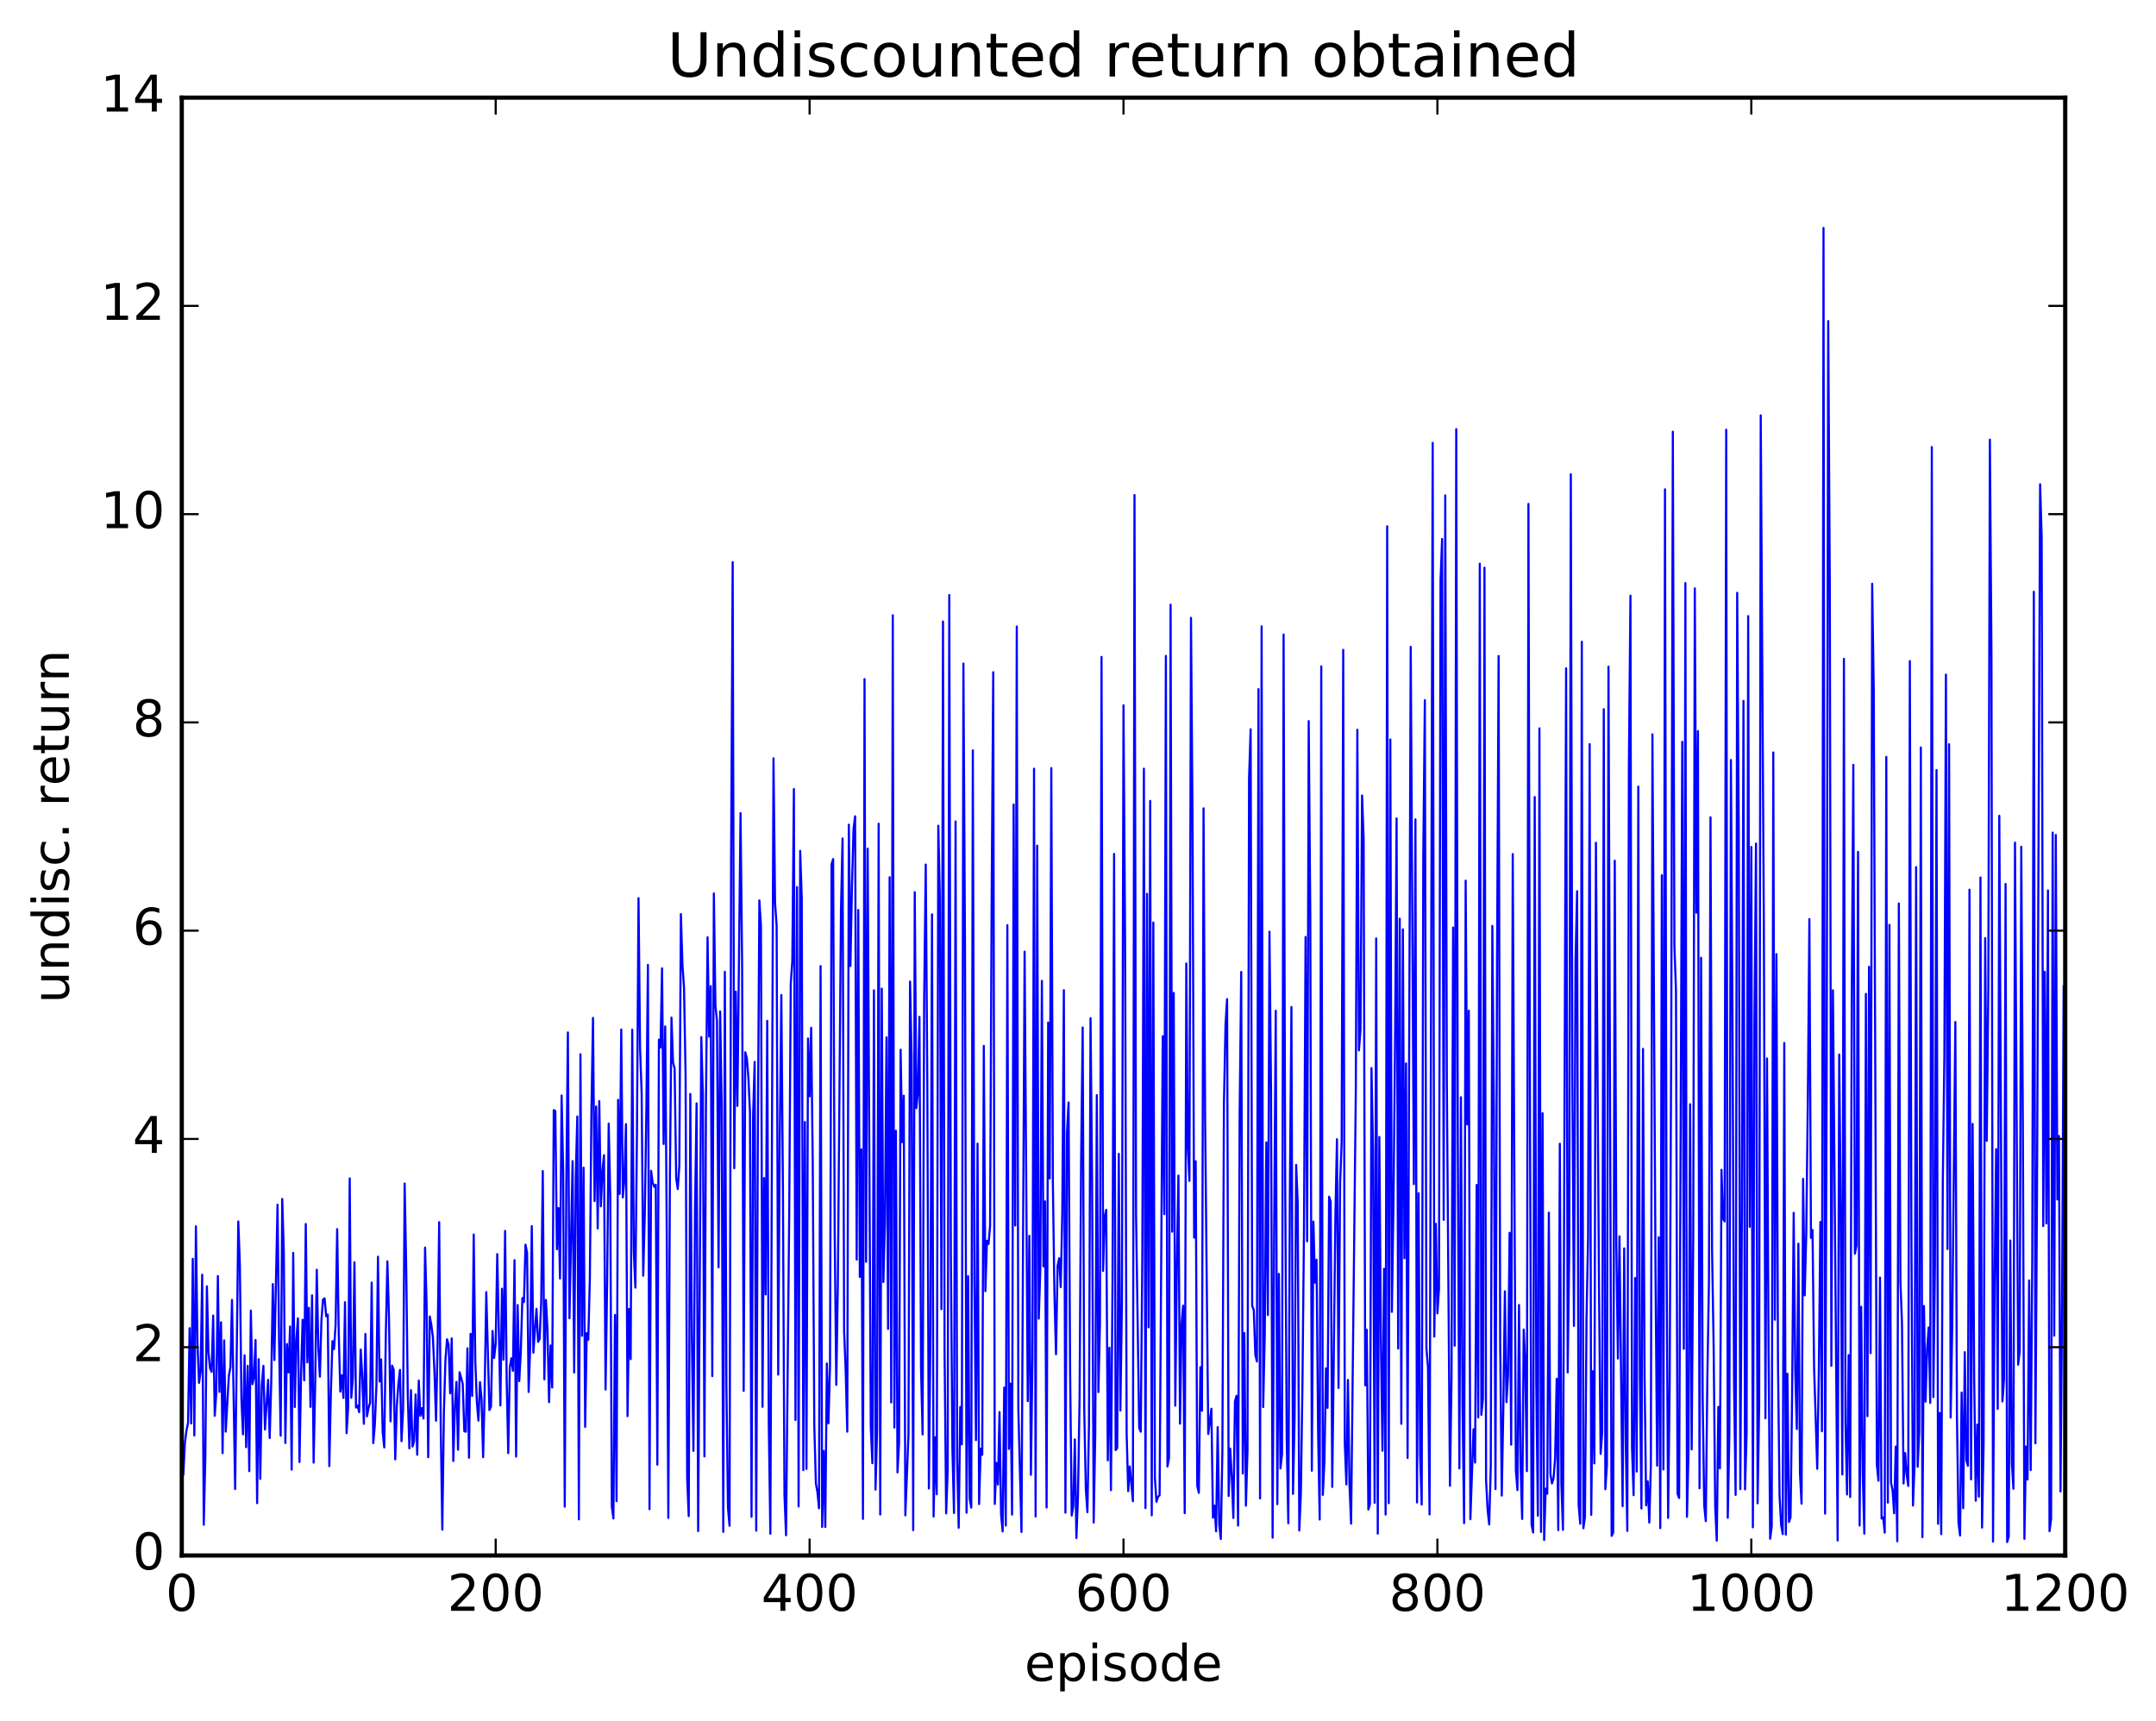 <?xml version="1.0" encoding="utf-8" standalone="no"?>
<!DOCTYPE svg PUBLIC "-//W3C//DTD SVG 1.1//EN"
  "http://www.w3.org/Graphics/SVG/1.1/DTD/svg11.dtd">
<!-- Created with matplotlib (http://matplotlib.org/) -->
<svg height="408pt" version="1.1" viewBox="0 0 511 408" width="511pt" xmlns="http://www.w3.org/2000/svg" xmlns:xlink="http://www.w3.org/1999/xlink">
 <defs>
  <style type="text/css">
*{stroke-linecap:butt;stroke-linejoin:round;stroke-miterlimit:100000;}
  </style>
 </defs>
 <g id="figure_1">
  <g id="patch_1">
   <path d="M 0 408.169 
L 511.954 408.169 
L 511.954 0 
L 0 0 
z
" style="fill:#ffffff;"/>
  </g>
  <g id="axes_1">
   <g id="patch_2">
    <path d="M 43.084 368.742 
L 489.484 368.742 
L 489.484 23.142 
L 43.084 23.142 
z
" style="fill:#ffffff;"/>
   </g>
   <g id="line2d_1">
    <path clip-path="url(#pf5a3ba0f9f)" d="M 43.084 333.153 
L 43.456 349.583 
L 43.828 341.985 
L 44.2 339.107 
L 44.572 337.303 
L 44.944 314.862 
L 45.316 337.451 
L 45.688 298.424 
L 46.06 340.3 
L 46.432 290.706 
L 46.804 318.544 
L 47.176 327.821 
L 47.548 325.151 
L 47.92 302.185 
L 48.292 361.464 
L 48.664 345.587 
L 49.036 304.941 
L 49.408 320.55 
L 49.78 324.377 
L 50.152 325.209 
L 50.524 311.858 
L 50.896 335.622 
L 51.268 330.174 
L 51.64 302.493 
L 52.012 329.96 
L 52.384 313.463 
L 52.756 344.48 
L 53.128 317.744 
L 53.5 339.386 
L 54.244 326.124 
L 54.616 324.059 
L 54.988 308.16 
L 55.732 352.994 
L 56.476 289.555 
L 56.848 299.758 
L 57.22 331.666 
L 57.592 340.036 
L 57.964 321.292 
L 58.336 343.073 
L 58.708 323.782 
L 59.08 348.749 
L 59.452 310.686 
L 59.824 328.129 
L 60.196 326.535 
L 60.568 317.654 
L 60.94 356.344 
L 61.312 322.221 
L 61.684 350.578 
L 62.056 328.336 
L 62.428 323.787 
L 62.8 338.886 
L 63.544 327.106 
L 63.916 340.899 
L 64.288 327.669 
L 64.66 304.397 
L 65.032 322.42 
L 65.776 285.586 
L 66.148 318.092 
L 66.52 340.355 
L 66.892 284.226 
L 67.264 296.782 
L 67.636 342.082 
L 68.008 318.614 
L 68.38 325.326 
L 68.752 314.45 
L 69.124 348.396 
L 69.496 297.02 
L 69.868 333.549 
L 70.24 317.573 
L 70.612 312.522 
L 70.984 346.586 
L 71.356 325.674 
L 71.728 312.867 
L 72.1 327.222 
L 72.472 290.16 
L 72.844 322.962 
L 73.216 310.029 
L 73.588 333.518 
L 73.96 307.078 
L 74.332 346.725 
L 74.704 327.845 
L 75.076 301.015 
L 75.448 319.383 
L 75.82 326.359 
L 76.192 312.803 
L 76.564 308.044 
L 76.936 307.803 
L 77.308 312.039 
L 77.68 311.635 
L 78.052 347.552 
L 78.424 330.003 
L 78.796 317.925 
L 79.168 319.809 
L 79.54 314.026 
L 79.912 291.382 
L 80.284 315.932 
L 80.656 329.898 
L 81.028 326.019 
L 81.4 331.391 
L 81.772 308.696 
L 82.144 339.761 
L 82.516 333.615 
L 82.888 279.353 
L 83.26 331.368 
L 83.632 326.653 
L 84.004 299.239 
L 84.376 333.673 
L 84.748 333.201 
L 85.12 334.768 
L 85.492 319.911 
L 85.864 326.286 
L 86.236 337.536 
L 86.608 316.227 
L 86.98 335.757 
L 87.352 333.773 
L 87.724 332.555 
L 88.096 304.055 
L 88.468 342.107 
L 88.84 337.789 
L 89.212 328.666 
L 89.584 297.919 
L 89.956 327.514 
L 90.328 322.259 
L 90.7 339.446 
L 91.072 343.125 
L 91.444 316.315 
L 91.816 299.02 
L 92.188 312.078 
L 92.56 336.945 
L 92.932 323.719 
L 93.304 324.719 
L 93.676 345.948 
L 94.048 333.429 
L 94.42 328.15 
L 94.792 324.75 
L 95.164 341.652 
L 95.536 334.126 
L 95.908 280.569 
L 96.28 300.894 
L 96.652 330.788 
L 97.024 343.338 
L 97.396 329.556 
L 97.768 342.925 
L 98.14 341.694 
L 98.512 330.565 
L 98.884 344.87 
L 99.256 327.267 
L 99.628 335.626 
L 100 333.811 
L 100.372 336.28 
L 100.744 295.758 
L 101.116 309.475 
L 101.488 345.452 
L 101.86 312.088 
L 102.232 314.062 
L 102.604 317.008 
L 102.976 325.295 
L 103.348 336.805 
L 103.72 318.367 
L 104.092 289.727 
L 104.464 338.477 
L 104.836 362.63 
L 105.208 334.758 
L 105.58 322.27 
L 105.952 317.486 
L 106.324 318.769 
L 106.696 330.311 
L 107.068 317.282 
L 107.44 346.343 
L 107.812 333.548 
L 108.184 327.594 
L 108.556 343.678 
L 108.928 325.299 
L 109.672 328.044 
L 110.044 339.295 
L 110.416 339.413 
L 110.788 319.634 
L 111.16 345.565 
L 111.532 316.193 
L 111.904 330.915 
L 112.276 292.643 
L 112.648 322.619 
L 113.02 332.325 
L 113.392 336.776 
L 113.764 327.656 
L 114.136 331.783 
L 114.508 345.442 
L 114.88 329.163 
L 115.252 306.307 
L 115.996 334.276 
L 116.368 333.456 
L 116.74 315.519 
L 117.112 321.913 
L 117.484 318.548 
L 117.856 297.294 
L 118.6 333.17 
L 118.972 305.512 
L 119.344 322.328 
L 119.716 291.809 
L 120.088 327.119 
L 120.46 344.466 
L 120.832 324.176 
L 121.204 322.001 
L 121.576 324.969 
L 121.948 298.736 
L 122.32 345.308 
L 122.692 309.383 
L 123.064 327.4 
L 123.436 320.54 
L 123.808 307.721 
L 124.18 308.671 
L 124.552 295.051 
L 124.924 297.031 
L 125.296 329.979 
L 125.668 318.989 
L 126.04 290.674 
L 126.412 320.667 
L 127.156 310.258 
L 127.528 318.113 
L 127.9 317.417 
L 128.272 308.633 
L 128.644 277.615 
L 129.016 326.993 
L 129.388 308.167 
L 129.76 315.095 
L 130.132 332.385 
L 130.504 318.962 
L 130.876 328.929 
L 131.248 263.171 
L 131.62 263.373 
L 131.992 296.154 
L 132.364 286.372 
L 132.736 303.08 
L 133.108 259.702 
L 133.48 277.642 
L 133.852 357.165 
L 134.224 280.706 
L 134.596 244.75 
L 134.968 312.518 
L 135.712 275.256 
L 136.084 325.374 
L 136.456 279.17 
L 136.828 264.67 
L 137.2 360.187 
L 137.572 249.919 
L 137.944 316.662 
L 138.316 276.811 
L 138.688 338.256 
L 139.06 316.021 
L 139.432 317.612 
L 139.804 303.002 
L 140.176 263.402 
L 140.548 241.304 
L 140.92 284.727 
L 141.292 262.307 
L 141.664 291.223 
L 142.036 261.029 
L 142.408 285.979 
L 142.78 277.771 
L 143.152 273.853 
L 143.524 329.396 
L 143.896 304.481 
L 144.268 266.368 
L 144.64 283.655 
L 145.012 357.164 
L 145.384 359.974 
L 145.756 311.727 
L 146.128 355.864 
L 146.5 260.72 
L 146.872 283.022 
L 147.244 244.049 
L 147.616 283.851 
L 147.988 279.706 
L 148.36 266.485 
L 148.732 335.716 
L 149.104 310.297 
L 149.476 322.199 
L 149.848 244.106 
L 150.22 296.64 
L 150.592 305.251 
L 150.964 269.009 
L 151.336 212.915 
L 151.708 248.566 
L 152.08 259.185 
L 152.452 302.427 
L 152.824 287.749 
L 153.196 263.09 
L 153.568 228.744 
L 153.94 357.766 
L 154.312 277.563 
L 154.684 280.321 
L 155.056 281.348 
L 155.428 280.86 
L 155.8 347.207 
L 156.172 246.463 
L 156.544 248.332 
L 156.916 229.55 
L 157.288 271.19 
L 157.66 243.33 
L 158.032 292.557 
L 158.404 359.843 
L 158.776 278.838 
L 159.148 241.225 
L 159.52 251.869 
L 159.892 253.326 
L 160.264 279.264 
L 160.636 281.881 
L 161.008 276.356 
L 161.38 216.692 
L 161.752 228.869 
L 162.124 234.146 
L 162.496 255.004 
L 162.868 350.432 
L 163.24 359.423 
L 163.612 259.335 
L 163.984 317.187 
L 164.356 343.947 
L 164.728 286.94 
L 165.1 261.564 
L 165.472 362.952 
L 166.216 245.852 
L 166.588 259.583 
L 166.96 345.27 
L 167.332 259.944 
L 167.704 222.183 
L 168.076 245.748 
L 168.448 233.774 
L 168.82 326.223 
L 169.192 211.797 
L 169.564 238.352 
L 169.936 242.036 
L 170.308 300.434 
L 170.68 239.779 
L 171.052 261.904 
L 171.424 363.142 
L 171.796 230.375 
L 172.168 328.377 
L 172.54 357.411 
L 172.912 361.699 
L 173.284 203.34 
L 173.656 133.267 
L 174.028 276.944 
L 174.4 235.07 
L 174.772 262.17 
L 175.516 192.759 
L 175.888 228.36 
L 176.26 329.715 
L 176.632 249.442 
L 177.004 250.804 
L 177.376 255.426 
L 177.748 263.561 
L 178.12 359.574 
L 178.492 264.606 
L 178.864 251.733 
L 179.236 362.87 
L 179.608 270.887 
L 179.98 213.456 
L 180.352 219.472 
L 180.724 333.5 
L 181.096 279.269 
L 181.468 306.856 
L 181.84 241.996 
L 182.212 337.5 
L 182.584 363.583 
L 183.328 179.772 
L 183.7 214.049 
L 184.072 219.416 
L 184.444 325.872 
L 184.816 270.024 
L 185.188 235.88 
L 185.56 281.41 
L 185.932 354.419 
L 186.304 363.942 
L 187.048 288.192 
L 187.42 233.149 
L 187.792 227.798 
L 188.164 187.059 
L 188.536 336.621 
L 188.908 210.294 
L 189.28 357.131 
L 189.652 201.713 
L 190.024 212.87 
L 190.396 348.514 
L 190.768 265.974 
L 191.14 348.224 
L 191.512 246.189 
L 191.884 259.905 
L 192.256 243.642 
L 192.628 275.441 
L 193 337.987 
L 193.372 351.63 
L 193.744 353.75 
L 194.116 357.559 
L 194.488 229.021 
L 194.86 361.991 
L 195.232 343.955 
L 195.604 361.982 
L 195.976 323.226 
L 196.348 337.412 
L 196.72 323.899 
L 197.092 204.893 
L 197.464 203.647 
L 197.836 292.492 
L 198.208 328.291 
L 198.58 304.49 
L 199.324 215.8 
L 199.696 198.769 
L 200.068 315.652 
L 200.44 324.989 
L 200.812 339.394 
L 201.184 195.497 
L 201.556 229.005 
L 201.928 209.881 
L 202.3 196.53 
L 202.672 193.506 
L 203.044 298.599 
L 203.416 215.726 
L 203.788 302.709 
L 204.16 272.454 
L 204.532 360.067 
L 204.904 160.987 
L 205.276 299.127 
L 205.648 201.181 
L 206.392 338.304 
L 206.764 346.875 
L 207.136 234.755 
L 207.508 353.133 
L 207.88 339.237 
L 208.252 195.276 
L 208.624 359.026 
L 208.996 234.372 
L 209.368 303.92 
L 209.74 289.991 
L 210.112 245.923 
L 210.484 315.029 
L 210.856 207.957 
L 211.228 332.465 
L 211.6 145.846 
L 211.972 338.417 
L 212.344 268.056 
L 212.716 349.045 
L 213.088 341.986 
L 213.46 248.844 
L 213.832 270.771 
L 214.204 259.756 
L 214.576 359.237 
L 215.32 340.097 
L 215.692 232.688 
L 216.064 250.317 
L 216.436 362.743 
L 216.808 211.504 
L 217.18 262.699 
L 217.552 259.145 
L 217.924 241.06 
L 218.296 324.168 
L 218.668 340.054 
L 219.04 236.567 
L 219.412 204.943 
L 219.784 256.181 
L 220.156 352.862 
L 220.528 315.881 
L 220.9 216.75 
L 221.272 359.518 
L 221.644 340.72 
L 222.016 354.237 
L 222.388 195.737 
L 222.76 212.823 
L 223.132 310.349 
L 223.504 147.336 
L 223.876 320.155 
L 224.248 358.757 
L 224.62 348.38 
L 224.992 141.062 
L 225.364 297.076 
L 225.736 343.465 
L 226.108 358.668 
L 226.48 194.739 
L 226.852 346.05 
L 227.224 362.167 
L 227.596 333.533 
L 227.968 342.395 
L 228.34 157.306 
L 228.712 223.615 
L 229.084 358.615 
L 229.456 302.544 
L 229.828 355.29 
L 230.2 357.398 
L 230.572 177.887 
L 230.944 303.651 
L 231.316 341.403 
L 231.688 271.108 
L 232.06 356.554 
L 232.432 343.435 
L 232.804 344.884 
L 233.176 247.932 
L 233.548 306.079 
L 233.92 294.143 
L 234.292 294.9 
L 234.664 290.64 
L 235.036 212.848 
L 235.408 159.349 
L 235.78 356.536 
L 236.152 346.825 
L 236.524 351.927 
L 236.896 334.742 
L 237.268 359.054 
L 237.64 363.048 
L 238.012 328.94 
L 238.384 361.646 
L 238.756 219.317 
L 239.128 343.481 
L 239.5 327.994 
L 239.872 359.053 
L 240.244 190.727 
L 240.616 290.526 
L 240.988 148.528 
L 241.36 333.992 
L 242.104 363.168 
L 242.848 225.593 
L 243.592 332.147 
L 243.964 292.96 
L 244.336 349.618 
L 244.708 322.011 
L 245.08 182.228 
L 245.452 359.492 
L 245.824 200.469 
L 246.196 312.605 
L 246.568 300.95 
L 246.94 232.511 
L 247.312 300.213 
L 247.684 284.806 
L 248.056 357.375 
L 248.428 242.402 
L 248.8 279.366 
L 249.172 182.082 
L 249.544 280.219 
L 249.916 306.856 
L 250.288 321.044 
L 250.66 300.116 
L 251.032 298.275 
L 251.404 305.121 
L 251.776 287.588 
L 252.148 234.741 
L 252.52 358.602 
L 252.892 268.599 
L 253.264 261.351 
L 253.636 325.646 
L 254.008 359.28 
L 254.38 357.072 
L 254.752 341.231 
L 255.124 364.616 
L 255.496 354.611 
L 255.868 332.104 
L 256.24 274.681 
L 256.612 243.565 
L 256.984 334.413 
L 257.356 352.993 
L 257.728 358.477 
L 258.1 337.912 
L 258.472 241.374 
L 258.844 280.434 
L 259.216 360.948 
L 259.588 340.119 
L 259.96 259.622 
L 260.332 330.007 
L 260.704 313.604 
L 261.076 155.731 
L 261.448 301.29 
L 261.82 288.472 
L 262.192 286.798 
L 262.564 346.196 
L 262.936 319.483 
L 263.308 353.259 
L 263.68 303.984 
L 264.052 202.429 
L 264.424 343.761 
L 264.796 343.287 
L 265.168 273.532 
L 265.54 334.389 
L 265.912 308.76 
L 266.284 167.179 
L 266.656 221.924 
L 267.028 339.776 
L 267.4 353.498 
L 267.772 347.637 
L 268.516 355.88 
L 268.888 117.354 
L 269.26 287.942 
L 270.004 338.507 
L 270.376 339.402 
L 270.748 297.705 
L 271.12 182.224 
L 271.492 357.515 
L 271.864 211.878 
L 272.236 314.653 
L 272.608 189.862 
L 272.98 359.23 
L 273.352 218.688 
L 273.724 350.352 
L 274.096 356.011 
L 274.468 354.828 
L 274.84 354.481 
L 275.584 245.632 
L 275.956 287.826 
L 276.328 155.495 
L 276.7 347.673 
L 277.072 345.636 
L 277.444 143.347 
L 277.816 291.987 
L 278.188 235.38 
L 278.56 333.235 
L 278.932 299.835 
L 279.304 278.687 
L 279.676 337.505 
L 280.048 313.738 
L 280.42 309.518 
L 280.792 358.712 
L 281.164 228.406 
L 281.536 271.951 
L 281.908 279.944 
L 282.28 146.465 
L 282.652 195.459 
L 283.024 293.393 
L 283.396 275.29 
L 283.768 352.251 
L 284.14 353.897 
L 284.512 324.104 
L 284.884 334.422 
L 285.256 191.62 
L 285.628 265.327 
L 286.372 339.943 
L 287.116 333.95 
L 287.488 359.785 
L 287.86 356.921 
L 288.232 363.032 
L 288.604 338.323 
L 288.976 361.399 
L 289.348 364.838 
L 289.72 343.893 
L 290.092 261.699 
L 290.464 242.823 
L 290.836 236.856 
L 291.208 354.643 
L 291.58 343.407 
L 291.952 350.135 
L 292.324 359.859 
L 292.696 332.239 
L 293.068 330.88 
L 293.44 361.657 
L 293.812 263.973 
L 294.184 230.408 
L 294.556 349.326 
L 294.928 315.996 
L 295.3 356.939 
L 295.672 343.761 
L 296.044 184.549 
L 296.416 172.88 
L 296.788 309.599 
L 297.16 310.54 
L 297.532 321.157 
L 297.904 322.752 
L 298.276 163.37 
L 298.648 355.223 
L 299.02 148.473 
L 299.392 333.563 
L 299.764 316.401 
L 300.136 270.818 
L 300.508 311.734 
L 300.88 220.861 
L 301.252 258.394 
L 301.624 364.525 
L 301.996 290.708 
L 302.368 239.606 
L 302.74 356.574 
L 303.112 301.985 
L 303.484 348.109 
L 303.856 344.725 
L 304.228 150.416 
L 304.6 278.82 
L 304.972 341.272 
L 305.344 361.095 
L 305.716 282.955 
L 306.088 238.717 
L 306.46 354.146 
L 306.832 336.325 
L 307.204 276.156 
L 307.576 285.139 
L 307.948 362.827 
L 308.32 354.164 
L 308.692 328.749 
L 309.064 291.25 
L 309.436 222.114 
L 309.808 294.263 
L 310.18 170.942 
L 310.552 216.535 
L 310.924 348.652 
L 311.296 289.588 
L 311.668 304.061 
L 312.04 298.641 
L 312.412 339.735 
L 312.784 360.224 
L 313.156 157.962 
L 313.528 354.39 
L 313.9 346.514 
L 314.272 324.369 
L 314.644 333.773 
L 315.016 283.698 
L 315.388 284.864 
L 315.76 352.487 
L 316.504 288.628 
L 316.876 270.061 
L 317.248 329.023 
L 317.62 280.591 
L 317.992 270.753 
L 318.364 154.06 
L 318.736 342.189 
L 319.108 351.88 
L 319.48 327.127 
L 319.852 352.064 
L 320.224 361.197 
L 321.34 259.061 
L 321.712 172.988 
L 322.084 248.995 
L 322.456 244.127 
L 322.828 188.573 
L 323.2 198.868 
L 323.572 328.405 
L 323.944 315.236 
L 324.316 357.843 
L 324.688 356.59 
L 325.06 253.208 
L 325.432 272.653 
L 325.804 356.25 
L 326.176 222.467 
L 326.548 363.56 
L 326.92 269.528 
L 327.292 317.548 
L 327.664 343.909 
L 328.036 300.772 
L 328.408 359.038 
L 328.78 124.763 
L 329.152 356.337 
L 329.524 175.299 
L 329.896 311.001 
L 330.268 285.448 
L 330.64 247.889 
L 331.012 194.007 
L 331.384 319.677 
L 331.756 217.785 
L 332.128 337.537 
L 332.5 220.322 
L 332.872 298.282 
L 333.244 252.103 
L 333.616 345.628 
L 334.36 153.336 
L 335.104 280.711 
L 335.476 194.243 
L 335.848 356.178 
L 336.22 282.861 
L 336.592 344.979 
L 336.964 356.674 
L 337.336 202.958 
L 337.708 165.975 
L 338.08 319.672 
L 338.452 324.053 
L 338.824 359.015 
L 339.568 104.992 
L 339.94 316.851 
L 340.312 290.119 
L 340.684 311.354 
L 341.056 305.555 
L 341.428 137.636 
L 341.8 127.768 
L 342.172 289.179 
L 342.544 117.429 
L 342.916 256.455 
L 343.66 352.222 
L 344.032 326.161 
L 344.404 219.88 
L 344.776 318.999 
L 345.148 101.727 
L 345.52 271.805 
L 345.892 348.109 
L 346.264 260.114 
L 346.636 332.591 
L 347.008 361.07 
L 347.38 208.769 
L 347.752 266.555 
L 348.124 239.601 
L 348.496 360.155 
L 349.24 338.829 
L 349.612 346.729 
L 349.984 280.906 
L 350.356 336.018 
L 350.728 133.628 
L 351.1 335.396 
L 351.472 331.479 
L 351.844 134.572 
L 352.216 350.899 
L 352.588 357.984 
L 352.96 361.382 
L 353.332 347.689 
L 353.704 219.497 
L 354.076 262.876 
L 354.448 352.992 
L 354.82 227.668 
L 355.192 155.52 
L 355.564 318.432 
L 355.936 354.554 
L 356.308 333.664 
L 356.68 306.111 
L 357.052 332.391 
L 357.424 326.039 
L 357.796 292.239 
L 358.168 342.481 
L 358.54 202.468 
L 359.284 348.57 
L 359.656 353.25 
L 360.028 309.367 
L 360.4 347.633 
L 360.772 360.084 
L 361.144 315.177 
L 361.516 323.566 
L 361.888 348.752 
L 362.26 119.455 
L 362.632 266.299 
L 363.004 361.408 
L 363.376 363.298 
L 363.748 188.939 
L 364.12 327.809 
L 364.492 359.33 
L 364.864 172.665 
L 365.236 363.158 
L 365.608 263.902 
L 365.98 365.07 
L 366.352 352.91 
L 366.724 354.102 
L 367.096 287.468 
L 367.468 349.438 
L 367.84 351.666 
L 368.212 350.446 
L 368.584 345.661 
L 368.956 326.841 
L 369.328 362.733 
L 369.7 271.13 
L 370.072 351.721 
L 370.444 362.662 
L 371.188 158.425 
L 371.56 325.338 
L 371.932 295.738 
L 372.304 112.418 
L 372.676 256.573 
L 373.048 314.321 
L 373.42 227.874 
L 373.792 211.272 
L 374.164 356.834 
L 374.536 361.213 
L 374.908 152.136 
L 375.28 362.283 
L 375.652 359.667 
L 376.024 312.612 
L 376.396 293.456 
L 376.768 176.403 
L 377.14 359.116 
L 377.512 325.064 
L 377.884 346.907 
L 378.256 199.779 
L 379 306.83 
L 379.372 344.663 
L 379.744 339.476 
L 380.116 168.126 
L 380.488 353.034 
L 380.86 347.279 
L 381.232 158.024 
L 381.976 364.102 
L 382.348 363.325 
L 382.72 204.035 
L 383.092 295.27 
L 383.464 322.053 
L 383.836 293.084 
L 384.58 357.067 
L 384.952 295.942 
L 385.324 341.956 
L 385.696 362.925 
L 386.068 181.671 
L 386.44 141.217 
L 386.812 343.174 
L 387.184 354.451 
L 387.556 302.976 
L 387.928 348.846 
L 388.3 186.478 
L 388.672 326.389 
L 389.044 357.607 
L 389.416 248.65 
L 389.788 326.4 
L 390.16 356.865 
L 390.532 351.168 
L 390.904 360.947 
L 391.276 347.438 
L 391.648 174.077 
L 392.392 303.204 
L 392.764 347.448 
L 393.136 293.297 
L 393.508 362.257 
L 393.88 207.483 
L 394.252 348.355 
L 394.624 115.993 
L 394.996 296.903 
L 395.368 359.839 
L 395.74 327.377 
L 396.112 244.245 
L 396.484 102.342 
L 396.856 224.336 
L 397.228 234.692 
L 397.6 354.103 
L 397.972 355.113 
L 398.716 175.856 
L 399.088 319.748 
L 399.46 138.225 
L 399.832 359.577 
L 400.204 343.913 
L 400.576 261.772 
L 400.948 343.593 
L 401.32 293.459 
L 401.692 139.475 
L 402.064 216.358 
L 402.436 173.317 
L 402.808 352.808 
L 403.18 227.045 
L 403.552 331.41 
L 403.924 356.859 
L 404.296 360.601 
L 404.668 326.341 
L 405.04 304.052 
L 405.412 193.747 
L 405.784 296.425 
L 406.156 319.207 
L 406.528 357.22 
L 406.9 365.223 
L 407.272 333.536 
L 407.644 348.097 
L 408.016 277.318 
L 408.388 288.949 
L 408.76 289.543 
L 409.132 101.866 
L 409.504 359.803 
L 409.876 340.13 
L 410.248 180.164 
L 410.62 240.49 
L 410.992 327.456 
L 411.364 354.389 
L 411.736 140.531 
L 412.108 197.084 
L 412.48 353.014 
L 412.852 287.723 
L 413.224 166.154 
L 413.596 353.076 
L 413.968 339.662 
L 414.34 146.054 
L 414.712 290.825 
L 415.084 200.781 
L 415.456 362.066 
L 415.828 241.931 
L 416.2 199.969 
L 416.572 356.375 
L 416.944 333.028 
L 417.316 98.46 
L 418.06 219.42 
L 418.432 336.215 
L 418.804 250.917 
L 419.176 320.133 
L 419.548 364.773 
L 419.92 361.833 
L 420.292 178.381 
L 420.664 312.86 
L 421.036 226.196 
L 421.408 323.286 
L 421.78 354.564 
L 422.152 361.468 
L 422.524 363.668 
L 422.896 247.244 
L 423.268 363.792 
L 423.64 325.636 
L 424.012 360.794 
L 424.384 359.681 
L 424.756 330.534 
L 425.128 287.515 
L 425.5 325.023 
L 425.872 338.765 
L 426.244 294.825 
L 426.616 349.19 
L 426.988 356.456 
L 427.36 279.472 
L 427.732 307.081 
L 428.104 292.683 
L 428.476 260.986 
L 428.848 217.879 
L 429.22 293.452 
L 429.592 291.58 
L 429.964 324.242 
L 430.708 348.196 
L 431.08 325.659 
L 431.452 289.688 
L 431.824 339.29 
L 432.196 54.03 
L 432.568 358.823 
L 432.94 256.882 
L 433.312 76.117 
L 433.684 138.241 
L 434.056 323.776 
L 434.428 234.768 
L 435.544 365.194 
L 435.916 249.999 
L 436.288 287.78 
L 436.66 349.541 
L 437.032 156.199 
L 437.404 337.269 
L 437.776 354.285 
L 438.148 321.244 
L 438.52 354.888 
L 438.892 236.041 
L 439.264 181.317 
L 439.636 297.198 
L 440.008 295.303 
L 440.38 201.947 
L 440.752 361.647 
L 441.124 309.782 
L 441.496 349.136 
L 441.868 363.565 
L 442.24 235.608 
L 442.612 335.725 
L 442.984 229.195 
L 443.356 320.779 
L 443.728 138.384 
L 444.1 163.351 
L 444.844 347.22 
L 445.216 351.027 
L 445.588 302.862 
L 445.96 359.994 
L 446.332 359.696 
L 446.704 363.321 
L 447.076 179.427 
L 447.448 356.22 
L 447.82 219.254 
L 448.192 351.466 
L 448.564 353.288 
L 448.936 358.744 
L 449.308 342.922 
L 449.68 365.381 
L 450.052 214.168 
L 450.424 303.729 
L 450.796 313.813 
L 451.168 351.686 
L 451.54 344.457 
L 451.912 349.66 
L 452.284 352.26 
L 452.656 156.717 
L 453.028 291.699 
L 453.4 356.912 
L 453.772 347.17 
L 454.144 205.559 
L 454.516 347.71 
L 454.888 339.354 
L 455.26 177.195 
L 455.632 364.419 
L 456.004 309.603 
L 456.376 332.276 
L 456.748 319.788 
L 457.12 314.702 
L 457.492 332.571 
L 457.864 105.975 
L 458.236 331.184 
L 458.608 299.734 
L 458.98 182.549 
L 459.352 361.243 
L 459.724 334.967 
L 460.096 363.675 
L 460.468 280.237 
L 460.84 250.53 
L 461.212 159.932 
L 461.584 296.089 
L 461.956 176.432 
L 462.328 336.046 
L 462.7 314.74 
L 463.444 242.281 
L 463.816 335.13 
L 464.188 360.958 
L 464.56 364.02 
L 464.932 330.125 
L 465.304 357.529 
L 465.676 320.547 
L 466.048 346.118 
L 466.42 347.495 
L 466.792 210.905 
L 467.164 350.699 
L 467.536 266.423 
L 467.908 326.67 
L 468.28 355.767 
L 468.652 337.726 
L 469.024 354.796 
L 469.396 208.02 
L 469.768 362.126 
L 470.14 342.374 
L 470.512 222.381 
L 470.884 270.438 
L 471.256 234.286 
L 471.628 104.221 
L 472 155.299 
L 472.372 365.469 
L 472.744 303.988 
L 473.116 272.413 
L 473.488 333.979 
L 473.86 193.397 
L 474.604 332.235 
L 474.976 327.043 
L 475.348 209.552 
L 475.72 365.56 
L 476.092 364.279 
L 476.464 294.073 
L 476.836 346.822 
L 477.208 352.924 
L 477.58 199.75 
L 478.324 323.508 
L 478.696 320.375 
L 479.068 200.731 
L 479.44 266.068 
L 479.812 364.8 
L 480.184 342.92 
L 480.556 350.738 
L 480.928 303.539 
L 481.3 348.502 
L 481.672 298.729 
L 482.044 140.28 
L 482.416 342.148 
L 482.788 284.461 
L 483.532 114.807 
L 483.904 127.356 
L 484.276 290.657 
L 484.648 230.362 
L 485.02 290.009 
L 485.392 211.091 
L 485.764 362.977 
L 486.136 360.133 
L 486.508 197.362 
L 486.88 316.631 
L 487.252 197.936 
L 487.624 284.345 
L 487.996 269.287 
L 488.368 353.563 
L 488.74 309.051 
L 489.112 233.868 
L 489.112 233.868 
" style="fill:none;stroke:#0000ff;stroke-linecap:square;stroke-width:0.5;"/>
   </g>
   <g id="patch_3">
    <path d="M 43.084 368.742 
L 43.084 23.142 
" style="fill:none;stroke:#000000;stroke-linecap:square;stroke-linejoin:miter;"/>
   </g>
   <g id="patch_4">
    <path d="M 489.484 368.742 
L 489.484 23.142 
" style="fill:none;stroke:#000000;stroke-linecap:square;stroke-linejoin:miter;"/>
   </g>
   <g id="patch_5">
    <path d="M 43.084 368.742 
L 489.484 368.742 
" style="fill:none;stroke:#000000;stroke-linecap:square;stroke-linejoin:miter;"/>
   </g>
   <g id="patch_6">
    <path d="M 43.084 23.142 
L 489.484 23.142 
" style="fill:none;stroke:#000000;stroke-linecap:square;stroke-linejoin:miter;"/>
   </g>
   <g id="matplotlib.axis_1">
    <g id="xtick_1">
     <g id="line2d_2">
      <defs>
       <path d="M 0 0 
L 0 -4 
" id="m5a60a920df" style="stroke:#000000;stroke-width:0.5;"/>
      </defs>
      <g>
       <use style="stroke:#000000;stroke-width:0.5;" x="43.084" xlink:href="#m5a60a920df" y="368.742"/>
      </g>
     </g>
     <g id="line2d_3">
      <defs>
       <path d="M 0 0 
L 0 4 
" id="m12b250ead0" style="stroke:#000000;stroke-width:0.5;"/>
      </defs>
      <g>
       <use style="stroke:#000000;stroke-width:0.5;" x="43.084" xlink:href="#m12b250ead0" y="23.142"/>
      </g>
     </g>
     <g id="text_1">
      <!-- 0 -->
      <defs>
       <path d="M 31.781 66.406 
Q 24.172 66.406 20.328 58.906 
Q 16.5 51.422 16.5 36.375 
Q 16.5 21.391 20.328 13.891 
Q 24.172 6.391 31.781 6.391 
Q 39.453 6.391 43.281 13.891 
Q 47.125 21.391 47.125 36.375 
Q 47.125 51.422 43.281 58.906 
Q 39.453 66.406 31.781 66.406 
M 31.781 74.219 
Q 44.047 74.219 50.516 64.516 
Q 56.984 54.828 56.984 36.375 
Q 56.984 17.969 50.516 8.266 
Q 44.047 -1.422 31.781 -1.422 
Q 19.531 -1.422 13.062 8.266 
Q 6.594 17.969 6.594 36.375 
Q 6.594 54.828 13.062 64.516 
Q 19.531 74.219 31.781 74.219 
" id="BitstreamVeraSans-Roman-30"/>
      </defs>
      <g transform="translate(39.266 381.86)scale(0.12 -0.12)">
       <use xlink:href="#BitstreamVeraSans-Roman-30"/>
      </g>
     </g>
    </g>
    <g id="xtick_2">
     <g id="line2d_4">
      <g>
       <use style="stroke:#000000;stroke-width:0.5;" x="117.484" xlink:href="#m5a60a920df" y="368.742"/>
      </g>
     </g>
     <g id="line2d_5">
      <g>
       <use style="stroke:#000000;stroke-width:0.5;" x="117.484" xlink:href="#m12b250ead0" y="23.142"/>
      </g>
     </g>
     <g id="text_2">
      <!-- 200 -->
      <defs>
       <path d="M 19.188 8.297 
L 53.609 8.297 
L 53.609 0 
L 7.328 0 
L 7.328 8.297 
Q 12.938 14.109 22.625 23.891 
Q 32.328 33.688 34.812 36.531 
Q 39.547 41.844 41.422 45.531 
Q 43.312 49.219 43.312 52.781 
Q 43.312 58.594 39.234 62.25 
Q 35.156 65.922 28.609 65.922 
Q 23.969 65.922 18.812 64.312 
Q 13.672 62.703 7.812 59.422 
L 7.812 69.391 
Q 13.766 71.781 18.938 73 
Q 24.125 74.219 28.422 74.219 
Q 39.75 74.219 46.484 68.547 
Q 53.219 62.891 53.219 53.422 
Q 53.219 48.922 51.531 44.891 
Q 49.859 40.875 45.406 35.406 
Q 44.188 33.984 37.641 27.219 
Q 31.109 20.453 19.188 8.297 
" id="BitstreamVeraSans-Roman-32"/>
      </defs>
      <g transform="translate(106.031 381.86)scale(0.12 -0.12)">
       <use xlink:href="#BitstreamVeraSans-Roman-32"/>
       <use x="63.623" xlink:href="#BitstreamVeraSans-Roman-30"/>
       <use x="127.246" xlink:href="#BitstreamVeraSans-Roman-30"/>
      </g>
     </g>
    </g>
    <g id="xtick_3">
     <g id="line2d_6">
      <g>
       <use style="stroke:#000000;stroke-width:0.5;" x="191.884" xlink:href="#m5a60a920df" y="368.742"/>
      </g>
     </g>
     <g id="line2d_7">
      <g>
       <use style="stroke:#000000;stroke-width:0.5;" x="191.884" xlink:href="#m12b250ead0" y="23.142"/>
      </g>
     </g>
     <g id="text_3">
      <!-- 400 -->
      <defs>
       <path d="M 37.797 64.312 
L 12.891 25.391 
L 37.797 25.391 
z
M 35.203 72.906 
L 47.609 72.906 
L 47.609 25.391 
L 58.016 25.391 
L 58.016 17.188 
L 47.609 17.188 
L 47.609 0 
L 37.797 0 
L 37.797 17.188 
L 4.891 17.188 
L 4.891 26.703 
z
" id="BitstreamVeraSans-Roman-34"/>
      </defs>
      <g transform="translate(180.431 381.86)scale(0.12 -0.12)">
       <use xlink:href="#BitstreamVeraSans-Roman-34"/>
       <use x="63.623" xlink:href="#BitstreamVeraSans-Roman-30"/>
       <use x="127.246" xlink:href="#BitstreamVeraSans-Roman-30"/>
      </g>
     </g>
    </g>
    <g id="xtick_4">
     <g id="line2d_8">
      <g>
       <use style="stroke:#000000;stroke-width:0.5;" x="266.284" xlink:href="#m5a60a920df" y="368.742"/>
      </g>
     </g>
     <g id="line2d_9">
      <g>
       <use style="stroke:#000000;stroke-width:0.5;" x="266.284" xlink:href="#m12b250ead0" y="23.142"/>
      </g>
     </g>
     <g id="text_4">
      <!-- 600 -->
      <defs>
       <path d="M 33.016 40.375 
Q 26.375 40.375 22.484 35.828 
Q 18.609 31.297 18.609 23.391 
Q 18.609 15.531 22.484 10.953 
Q 26.375 6.391 33.016 6.391 
Q 39.656 6.391 43.531 10.953 
Q 47.406 15.531 47.406 23.391 
Q 47.406 31.297 43.531 35.828 
Q 39.656 40.375 33.016 40.375 
M 52.594 71.297 
L 52.594 62.312 
Q 48.875 64.062 45.094 64.984 
Q 41.312 65.922 37.594 65.922 
Q 27.828 65.922 22.672 59.328 
Q 17.531 52.734 16.797 39.406 
Q 19.672 43.656 24.016 45.922 
Q 28.375 48.188 33.594 48.188 
Q 44.578 48.188 50.953 41.516 
Q 57.328 34.859 57.328 23.391 
Q 57.328 12.156 50.688 5.359 
Q 44.047 -1.422 33.016 -1.422 
Q 20.359 -1.422 13.672 8.266 
Q 6.984 17.969 6.984 36.375 
Q 6.984 53.656 15.188 63.938 
Q 23.391 74.219 37.203 74.219 
Q 40.922 74.219 44.703 73.484 
Q 48.484 72.75 52.594 71.297 
" id="BitstreamVeraSans-Roman-36"/>
      </defs>
      <g transform="translate(254.831 381.86)scale(0.12 -0.12)">
       <use xlink:href="#BitstreamVeraSans-Roman-36"/>
       <use x="63.623" xlink:href="#BitstreamVeraSans-Roman-30"/>
       <use x="127.246" xlink:href="#BitstreamVeraSans-Roman-30"/>
      </g>
     </g>
    </g>
    <g id="xtick_5">
     <g id="line2d_10">
      <g>
       <use style="stroke:#000000;stroke-width:0.5;" x="340.684" xlink:href="#m5a60a920df" y="368.742"/>
      </g>
     </g>
     <g id="line2d_11">
      <g>
       <use style="stroke:#000000;stroke-width:0.5;" x="340.684" xlink:href="#m12b250ead0" y="23.142"/>
      </g>
     </g>
     <g id="text_5">
      <!-- 800 -->
      <defs>
       <path d="M 31.781 34.625 
Q 24.75 34.625 20.719 30.859 
Q 16.703 27.094 16.703 20.516 
Q 16.703 13.922 20.719 10.156 
Q 24.75 6.391 31.781 6.391 
Q 38.812 6.391 42.859 10.172 
Q 46.922 13.969 46.922 20.516 
Q 46.922 27.094 42.891 30.859 
Q 38.875 34.625 31.781 34.625 
M 21.922 38.812 
Q 15.578 40.375 12.031 44.719 
Q 8.5 49.078 8.5 55.328 
Q 8.5 64.062 14.719 69.141 
Q 20.953 74.219 31.781 74.219 
Q 42.672 74.219 48.875 69.141 
Q 55.078 64.062 55.078 55.328 
Q 55.078 49.078 51.531 44.719 
Q 48 40.375 41.703 38.812 
Q 48.828 37.156 52.797 32.312 
Q 56.781 27.484 56.781 20.516 
Q 56.781 9.906 50.312 4.234 
Q 43.844 -1.422 31.781 -1.422 
Q 19.734 -1.422 13.25 4.234 
Q 6.781 9.906 6.781 20.516 
Q 6.781 27.484 10.781 32.312 
Q 14.797 37.156 21.922 38.812 
M 18.312 54.391 
Q 18.312 48.734 21.844 45.562 
Q 25.391 42.391 31.781 42.391 
Q 38.141 42.391 41.719 45.562 
Q 45.312 48.734 45.312 54.391 
Q 45.312 60.062 41.719 63.234 
Q 38.141 66.406 31.781 66.406 
Q 25.391 66.406 21.844 63.234 
Q 18.312 60.062 18.312 54.391 
" id="BitstreamVeraSans-Roman-38"/>
      </defs>
      <g transform="translate(329.231 381.86)scale(0.12 -0.12)">
       <use xlink:href="#BitstreamVeraSans-Roman-38"/>
       <use x="63.623" xlink:href="#BitstreamVeraSans-Roman-30"/>
       <use x="127.246" xlink:href="#BitstreamVeraSans-Roman-30"/>
      </g>
     </g>
    </g>
    <g id="xtick_6">
     <g id="line2d_12">
      <g>
       <use style="stroke:#000000;stroke-width:0.5;" x="415.084" xlink:href="#m5a60a920df" y="368.742"/>
      </g>
     </g>
     <g id="line2d_13">
      <g>
       <use style="stroke:#000000;stroke-width:0.5;" x="415.084" xlink:href="#m12b250ead0" y="23.142"/>
      </g>
     </g>
     <g id="text_6">
      <!-- 1000 -->
      <defs>
       <path d="M 12.406 8.297 
L 28.516 8.297 
L 28.516 63.922 
L 10.984 60.406 
L 10.984 69.391 
L 28.422 72.906 
L 38.281 72.906 
L 38.281 8.297 
L 54.391 8.297 
L 54.391 0 
L 12.406 0 
z
" id="BitstreamVeraSans-Roman-31"/>
      </defs>
      <g transform="translate(399.814 381.86)scale(0.12 -0.12)">
       <use xlink:href="#BitstreamVeraSans-Roman-31"/>
       <use x="63.623" xlink:href="#BitstreamVeraSans-Roman-30"/>
       <use x="127.246" xlink:href="#BitstreamVeraSans-Roman-30"/>
       <use x="190.869" xlink:href="#BitstreamVeraSans-Roman-30"/>
      </g>
     </g>
    </g>
    <g id="xtick_7">
     <g id="line2d_14">
      <g>
       <use style="stroke:#000000;stroke-width:0.5;" x="489.484" xlink:href="#m5a60a920df" y="368.742"/>
      </g>
     </g>
     <g id="line2d_15">
      <g>
       <use style="stroke:#000000;stroke-width:0.5;" x="489.484" xlink:href="#m12b250ead0" y="23.142"/>
      </g>
     </g>
     <g id="text_7">
      <!-- 1200 -->
      <g transform="translate(474.214 381.86)scale(0.12 -0.12)">
       <use xlink:href="#BitstreamVeraSans-Roman-31"/>
       <use x="63.623" xlink:href="#BitstreamVeraSans-Roman-32"/>
       <use x="127.246" xlink:href="#BitstreamVeraSans-Roman-30"/>
       <use x="190.869" xlink:href="#BitstreamVeraSans-Roman-30"/>
      </g>
     </g>
    </g>
    <g id="text_8">
     <!-- episode -->
     <defs>
      <path d="M 56.203 29.594 
L 56.203 25.203 
L 14.891 25.203 
Q 15.484 15.922 20.484 11.062 
Q 25.484 6.203 34.422 6.203 
Q 39.594 6.203 44.453 7.469 
Q 49.312 8.734 54.109 11.281 
L 54.109 2.781 
Q 49.266 0.734 44.188 -0.344 
Q 39.109 -1.422 33.891 -1.422 
Q 20.797 -1.422 13.156 6.188 
Q 5.516 13.812 5.516 26.812 
Q 5.516 40.234 12.766 48.109 
Q 20.016 56 32.328 56 
Q 43.359 56 49.781 48.891 
Q 56.203 41.797 56.203 29.594 
M 47.219 32.234 
Q 47.125 39.594 43.094 43.984 
Q 39.062 48.391 32.422 48.391 
Q 24.906 48.391 20.391 44.141 
Q 15.875 39.891 15.188 32.172 
z
" id="BitstreamVeraSans-Roman-65"/>
      <path d="M 18.109 8.203 
L 18.109 -20.797 
L 9.078 -20.797 
L 9.078 54.688 
L 18.109 54.688 
L 18.109 46.391 
Q 20.953 51.266 25.266 53.625 
Q 29.594 56 35.594 56 
Q 45.562 56 51.781 48.094 
Q 58.016 40.188 58.016 27.297 
Q 58.016 14.406 51.781 6.484 
Q 45.562 -1.422 35.594 -1.422 
Q 29.594 -1.422 25.266 0.953 
Q 20.953 3.328 18.109 8.203 
M 48.688 27.297 
Q 48.688 37.203 44.609 42.844 
Q 40.531 48.484 33.406 48.484 
Q 26.266 48.484 22.188 42.844 
Q 18.109 37.203 18.109 27.297 
Q 18.109 17.391 22.188 11.75 
Q 26.266 6.109 33.406 6.109 
Q 40.531 6.109 44.609 11.75 
Q 48.688 17.391 48.688 27.297 
" id="BitstreamVeraSans-Roman-70"/>
      <path d="M 45.406 46.391 
L 45.406 75.984 
L 54.391 75.984 
L 54.391 0 
L 45.406 0 
L 45.406 8.203 
Q 42.578 3.328 38.25 0.953 
Q 33.938 -1.422 27.875 -1.422 
Q 17.969 -1.422 11.734 6.484 
Q 5.516 14.406 5.516 27.297 
Q 5.516 40.188 11.734 48.094 
Q 17.969 56 27.875 56 
Q 33.938 56 38.25 53.625 
Q 42.578 51.266 45.406 46.391 
M 14.797 27.297 
Q 14.797 17.391 18.875 11.75 
Q 22.953 6.109 30.078 6.109 
Q 37.203 6.109 41.297 11.75 
Q 45.406 17.391 45.406 27.297 
Q 45.406 37.203 41.297 42.844 
Q 37.203 48.484 30.078 48.484 
Q 22.953 48.484 18.875 42.844 
Q 14.797 37.203 14.797 27.297 
" id="BitstreamVeraSans-Roman-64"/>
      <path d="M 9.422 54.688 
L 18.406 54.688 
L 18.406 0 
L 9.422 0 
z
M 9.422 75.984 
L 18.406 75.984 
L 18.406 64.594 
L 9.422 64.594 
z
" id="BitstreamVeraSans-Roman-69"/>
      <path d="M 30.609 48.391 
Q 23.391 48.391 19.188 42.75 
Q 14.984 37.109 14.984 27.297 
Q 14.984 17.484 19.156 11.844 
Q 23.344 6.203 30.609 6.203 
Q 37.797 6.203 41.984 11.859 
Q 46.188 17.531 46.188 27.297 
Q 46.188 37.016 41.984 42.703 
Q 37.797 48.391 30.609 48.391 
M 30.609 56 
Q 42.328 56 49.016 48.375 
Q 55.719 40.766 55.719 27.297 
Q 55.719 13.875 49.016 6.219 
Q 42.328 -1.422 30.609 -1.422 
Q 18.844 -1.422 12.172 6.219 
Q 5.516 13.875 5.516 27.297 
Q 5.516 40.766 12.172 48.375 
Q 18.844 56 30.609 56 
" id="BitstreamVeraSans-Roman-6f"/>
      <path d="M 44.281 53.078 
L 44.281 44.578 
Q 40.484 46.531 36.375 47.5 
Q 32.281 48.484 27.875 48.484 
Q 21.188 48.484 17.844 46.438 
Q 14.5 44.391 14.5 40.281 
Q 14.5 37.156 16.891 35.375 
Q 19.281 33.594 26.516 31.984 
L 29.594 31.297 
Q 39.156 29.25 43.188 25.516 
Q 47.219 21.781 47.219 15.094 
Q 47.219 7.469 41.188 3.016 
Q 35.156 -1.422 24.609 -1.422 
Q 20.219 -1.422 15.453 -0.562 
Q 10.688 0.297 5.422 2 
L 5.422 11.281 
Q 10.406 8.688 15.234 7.391 
Q 20.062 6.109 24.812 6.109 
Q 31.156 6.109 34.562 8.281 
Q 37.984 10.453 37.984 14.406 
Q 37.984 18.062 35.516 20.016 
Q 33.062 21.969 24.703 23.781 
L 21.578 24.516 
Q 13.234 26.266 9.516 29.906 
Q 5.812 33.547 5.812 39.891 
Q 5.812 47.609 11.281 51.797 
Q 16.75 56 26.812 56 
Q 31.781 56 36.172 55.266 
Q 40.578 54.547 44.281 53.078 
" id="BitstreamVeraSans-Roman-73"/>
     </defs>
     <g transform="translate(242.818 398.474)scale(0.12 -0.12)">
      <use xlink:href="#BitstreamVeraSans-Roman-65"/>
      <use x="61.523" xlink:href="#BitstreamVeraSans-Roman-70"/>
      <use x="125.0" xlink:href="#BitstreamVeraSans-Roman-69"/>
      <use x="152.783" xlink:href="#BitstreamVeraSans-Roman-73"/>
      <use x="204.883" xlink:href="#BitstreamVeraSans-Roman-6f"/>
      <use x="266.064" xlink:href="#BitstreamVeraSans-Roman-64"/>
      <use x="329.541" xlink:href="#BitstreamVeraSans-Roman-65"/>
     </g>
    </g>
   </g>
   <g id="matplotlib.axis_2">
    <g id="ytick_1">
     <g id="line2d_16">
      <defs>
       <path d="M 0 0 
L 4 0 
" id="mcba68038cb" style="stroke:#000000;stroke-width:0.5;"/>
      </defs>
      <g>
       <use style="stroke:#000000;stroke-width:0.5;" x="43.084" xlink:href="#mcba68038cb" y="368.742"/>
      </g>
     </g>
     <g id="line2d_17">
      <defs>
       <path d="M 0 0 
L -4 0 
" id="mbbad05f1c7" style="stroke:#000000;stroke-width:0.5;"/>
      </defs>
      <g>
       <use style="stroke:#000000;stroke-width:0.5;" x="489.484" xlink:href="#mbbad05f1c7" y="368.742"/>
      </g>
     </g>
     <g id="text_9">
      <!-- 0 -->
      <g transform="translate(31.449 372.053)scale(0.12 -0.12)">
       <use xlink:href="#BitstreamVeraSans-Roman-30"/>
      </g>
     </g>
    </g>
    <g id="ytick_2">
     <g id="line2d_18">
      <g>
       <use style="stroke:#000000;stroke-width:0.5;" x="43.084" xlink:href="#mcba68038cb" y="319.37"/>
      </g>
     </g>
     <g id="line2d_19">
      <g>
       <use style="stroke:#000000;stroke-width:0.5;" x="489.484" xlink:href="#mbbad05f1c7" y="319.37"/>
      </g>
     </g>
     <g id="text_10">
      <!-- 2 -->
      <g transform="translate(31.449 322.682)scale(0.12 -0.12)">
       <use xlink:href="#BitstreamVeraSans-Roman-32"/>
      </g>
     </g>
    </g>
    <g id="ytick_3">
     <g id="line2d_20">
      <g>
       <use style="stroke:#000000;stroke-width:0.5;" x="43.084" xlink:href="#mcba68038cb" y="269.999"/>
      </g>
     </g>
     <g id="line2d_21">
      <g>
       <use style="stroke:#000000;stroke-width:0.5;" x="489.484" xlink:href="#mbbad05f1c7" y="269.999"/>
      </g>
     </g>
     <g id="text_11">
      <!-- 4 -->
      <g transform="translate(31.449 273.31)scale(0.12 -0.12)">
       <use xlink:href="#BitstreamVeraSans-Roman-34"/>
      </g>
     </g>
    </g>
    <g id="ytick_4">
     <g id="line2d_22">
      <g>
       <use style="stroke:#000000;stroke-width:0.5;" x="43.084" xlink:href="#mcba68038cb" y="220.627"/>
      </g>
     </g>
     <g id="line2d_23">
      <g>
       <use style="stroke:#000000;stroke-width:0.5;" x="489.484" xlink:href="#mbbad05f1c7" y="220.627"/>
      </g>
     </g>
     <g id="text_12">
      <!-- 6 -->
      <g transform="translate(31.449 223.939)scale(0.12 -0.12)">
       <use xlink:href="#BitstreamVeraSans-Roman-36"/>
      </g>
     </g>
    </g>
    <g id="ytick_5">
     <g id="line2d_24">
      <g>
       <use style="stroke:#000000;stroke-width:0.5;" x="43.084" xlink:href="#mcba68038cb" y="171.256"/>
      </g>
     </g>
     <g id="line2d_25">
      <g>
       <use style="stroke:#000000;stroke-width:0.5;" x="489.484" xlink:href="#mbbad05f1c7" y="171.256"/>
      </g>
     </g>
     <g id="text_13">
      <!-- 8 -->
      <g transform="translate(31.449 174.567)scale(0.12 -0.12)">
       <use xlink:href="#BitstreamVeraSans-Roman-38"/>
      </g>
     </g>
    </g>
    <g id="ytick_6">
     <g id="line2d_26">
      <g>
       <use style="stroke:#000000;stroke-width:0.5;" x="43.084" xlink:href="#mcba68038cb" y="121.885"/>
      </g>
     </g>
     <g id="line2d_27">
      <g>
       <use style="stroke:#000000;stroke-width:0.5;" x="489.484" xlink:href="#mbbad05f1c7" y="121.885"/>
      </g>
     </g>
     <g id="text_14">
      <!-- 10 -->
      <g transform="translate(23.814 125.196)scale(0.12 -0.12)">
       <use xlink:href="#BitstreamVeraSans-Roman-31"/>
       <use x="63.623" xlink:href="#BitstreamVeraSans-Roman-30"/>
      </g>
     </g>
    </g>
    <g id="ytick_7">
     <g id="line2d_28">
      <g>
       <use style="stroke:#000000;stroke-width:0.5;" x="43.084" xlink:href="#mcba68038cb" y="72.513"/>
      </g>
     </g>
     <g id="line2d_29">
      <g>
       <use style="stroke:#000000;stroke-width:0.5;" x="489.484" xlink:href="#mbbad05f1c7" y="72.513"/>
      </g>
     </g>
     <g id="text_15">
      <!-- 12 -->
      <g transform="translate(23.814 75.824)scale(0.12 -0.12)">
       <use xlink:href="#BitstreamVeraSans-Roman-31"/>
       <use x="63.623" xlink:href="#BitstreamVeraSans-Roman-32"/>
      </g>
     </g>
    </g>
    <g id="ytick_8">
     <g id="line2d_30">
      <g>
       <use style="stroke:#000000;stroke-width:0.5;" x="43.084" xlink:href="#mcba68038cb" y="23.142"/>
      </g>
     </g>
     <g id="line2d_31">
      <g>
       <use style="stroke:#000000;stroke-width:0.5;" x="489.484" xlink:href="#mbbad05f1c7" y="23.142"/>
      </g>
     </g>
     <g id="text_16">
      <!-- 14 -->
      <g transform="translate(23.814 26.453)scale(0.12 -0.12)">
       <use xlink:href="#BitstreamVeraSans-Roman-31"/>
       <use x="63.623" xlink:href="#BitstreamVeraSans-Roman-34"/>
      </g>
     </g>
    </g>
    <g id="text_17">
     <!-- undisc. return -->
     <defs>
      <path d="M 10.688 12.406 
L 21 12.406 
L 21 0 
L 10.688 0 
z
" id="BitstreamVeraSans-Roman-2e"/>
      <path d="M 41.109 46.297 
Q 39.594 47.172 37.812 47.578 
Q 36.031 48 33.891 48 
Q 26.266 48 22.188 43.047 
Q 18.109 38.094 18.109 28.812 
L 18.109 0 
L 9.078 0 
L 9.078 54.688 
L 18.109 54.688 
L 18.109 46.188 
Q 20.953 51.172 25.484 53.578 
Q 30.031 56 36.531 56 
Q 37.453 56 38.578 55.875 
Q 39.703 55.766 41.062 55.516 
z
" id="BitstreamVeraSans-Roman-72"/>
      <path id="BitstreamVeraSans-Roman-20"/>
      <path d="M 48.781 52.594 
L 48.781 44.188 
Q 44.969 46.297 41.141 47.344 
Q 37.312 48.391 33.406 48.391 
Q 24.656 48.391 19.812 42.844 
Q 14.984 37.312 14.984 27.297 
Q 14.984 17.281 19.812 11.734 
Q 24.656 6.203 33.406 6.203 
Q 37.312 6.203 41.141 7.25 
Q 44.969 8.297 48.781 10.406 
L 48.781 2.094 
Q 45.016 0.344 40.984 -0.531 
Q 36.969 -1.422 32.422 -1.422 
Q 20.062 -1.422 12.781 6.344 
Q 5.516 14.109 5.516 27.297 
Q 5.516 40.672 12.859 48.328 
Q 20.219 56 33.016 56 
Q 37.156 56 41.109 55.141 
Q 45.062 54.297 48.781 52.594 
" id="BitstreamVeraSans-Roman-63"/>
      <path d="M 54.891 33.016 
L 54.891 0 
L 45.906 0 
L 45.906 32.719 
Q 45.906 40.484 42.875 44.328 
Q 39.844 48.188 33.797 48.188 
Q 26.516 48.188 22.312 43.547 
Q 18.109 38.922 18.109 30.906 
L 18.109 0 
L 9.078 0 
L 9.078 54.688 
L 18.109 54.688 
L 18.109 46.188 
Q 21.344 51.125 25.703 53.562 
Q 30.078 56 35.797 56 
Q 45.219 56 50.047 50.172 
Q 54.891 44.344 54.891 33.016 
" id="BitstreamVeraSans-Roman-6e"/>
      <path d="M 8.5 21.578 
L 8.5 54.688 
L 17.484 54.688 
L 17.484 21.922 
Q 17.484 14.156 20.5 10.266 
Q 23.531 6.391 29.594 6.391 
Q 36.859 6.391 41.078 11.031 
Q 45.312 15.672 45.312 23.688 
L 45.312 54.688 
L 54.297 54.688 
L 54.297 0 
L 45.312 0 
L 45.312 8.406 
Q 42.047 3.422 37.719 1 
Q 33.406 -1.422 27.688 -1.422 
Q 18.266 -1.422 13.375 4.438 
Q 8.5 10.297 8.5 21.578 
" id="BitstreamVeraSans-Roman-75"/>
      <path d="M 18.312 70.219 
L 18.312 54.688 
L 36.812 54.688 
L 36.812 47.703 
L 18.312 47.703 
L 18.312 18.016 
Q 18.312 11.328 20.141 9.422 
Q 21.969 7.516 27.594 7.516 
L 36.812 7.516 
L 36.812 0 
L 27.594 0 
Q 17.188 0 13.234 3.875 
Q 9.281 7.766 9.281 18.016 
L 9.281 47.703 
L 2.688 47.703 
L 2.688 54.688 
L 9.281 54.688 
L 9.281 70.219 
z
" id="BitstreamVeraSans-Roman-74"/>
     </defs>
     <g transform="translate(16.318 237.84)rotate(-90.0)scale(0.12 -0.12)">
      <use xlink:href="#BitstreamVeraSans-Roman-75"/>
      <use x="63.379" xlink:href="#BitstreamVeraSans-Roman-6e"/>
      <use x="126.758" xlink:href="#BitstreamVeraSans-Roman-64"/>
      <use x="190.234" xlink:href="#BitstreamVeraSans-Roman-69"/>
      <use x="218.018" xlink:href="#BitstreamVeraSans-Roman-73"/>
      <use x="270.117" xlink:href="#BitstreamVeraSans-Roman-63"/>
      <use x="325.098" xlink:href="#BitstreamVeraSans-Roman-2e"/>
      <use x="356.885" xlink:href="#BitstreamVeraSans-Roman-20"/>
      <use x="388.672" xlink:href="#BitstreamVeraSans-Roman-72"/>
      <use x="429.754" xlink:href="#BitstreamVeraSans-Roman-65"/>
      <use x="491.277" xlink:href="#BitstreamVeraSans-Roman-74"/>
      <use x="530.486" xlink:href="#BitstreamVeraSans-Roman-75"/>
      <use x="593.865" xlink:href="#BitstreamVeraSans-Roman-72"/>
      <use x="634.963" xlink:href="#BitstreamVeraSans-Roman-6e"/>
     </g>
    </g>
   </g>
   <g id="text_18">
    <!-- Undiscounted return obtained -->
    <defs>
     <path d="M 34.281 27.484 
Q 23.391 27.484 19.188 25 
Q 14.984 22.516 14.984 16.5 
Q 14.984 11.719 18.141 8.906 
Q 21.297 6.109 26.703 6.109 
Q 34.188 6.109 38.703 11.406 
Q 43.219 16.703 43.219 25.484 
L 43.219 27.484 
z
M 52.203 31.203 
L 52.203 0 
L 43.219 0 
L 43.219 8.297 
Q 40.141 3.328 35.547 0.953 
Q 30.953 -1.422 24.312 -1.422 
Q 15.922 -1.422 10.953 3.297 
Q 6 8.016 6 15.922 
Q 6 25.141 12.172 29.828 
Q 18.359 34.516 30.609 34.516 
L 43.219 34.516 
L 43.219 35.406 
Q 43.219 41.609 39.141 45 
Q 35.062 48.391 27.688 48.391 
Q 23 48.391 18.547 47.266 
Q 14.109 46.141 10.016 43.891 
L 10.016 52.203 
Q 14.938 54.109 19.578 55.047 
Q 24.219 56 28.609 56 
Q 40.484 56 46.344 49.844 
Q 52.203 43.703 52.203 31.203 
" id="BitstreamVeraSans-Roman-61"/>
     <path d="M 8.688 72.906 
L 18.609 72.906 
L 18.609 28.609 
Q 18.609 16.891 22.844 11.734 
Q 27.094 6.594 36.625 6.594 
Q 46.094 6.594 50.344 11.734 
Q 54.594 16.891 54.594 28.609 
L 54.594 72.906 
L 64.5 72.906 
L 64.5 27.391 
Q 64.5 13.141 57.438 5.859 
Q 50.391 -1.422 36.625 -1.422 
Q 22.797 -1.422 15.734 5.859 
Q 8.688 13.141 8.688 27.391 
z
" id="BitstreamVeraSans-Roman-55"/>
     <path d="M 48.688 27.297 
Q 48.688 37.203 44.609 42.844 
Q 40.531 48.484 33.406 48.484 
Q 26.266 48.484 22.188 42.844 
Q 18.109 37.203 18.109 27.297 
Q 18.109 17.391 22.188 11.75 
Q 26.266 6.109 33.406 6.109 
Q 40.531 6.109 44.609 11.75 
Q 48.688 17.391 48.688 27.297 
M 18.109 46.391 
Q 20.953 51.266 25.266 53.625 
Q 29.594 56 35.594 56 
Q 45.562 56 51.781 48.094 
Q 58.016 40.188 58.016 27.297 
Q 58.016 14.406 51.781 6.484 
Q 45.562 -1.422 35.594 -1.422 
Q 29.594 -1.422 25.266 0.953 
Q 20.953 3.328 18.109 8.203 
L 18.109 0 
L 9.078 0 
L 9.078 75.984 
L 18.109 75.984 
z
" id="BitstreamVeraSans-Roman-62"/>
    </defs>
    <g transform="translate(158.168 18.142)scale(0.144 -0.144)">
     <use xlink:href="#BitstreamVeraSans-Roman-55"/>
     <use x="73.193" xlink:href="#BitstreamVeraSans-Roman-6e"/>
     <use x="136.572" xlink:href="#BitstreamVeraSans-Roman-64"/>
     <use x="200.049" xlink:href="#BitstreamVeraSans-Roman-69"/>
     <use x="227.832" xlink:href="#BitstreamVeraSans-Roman-73"/>
     <use x="279.932" xlink:href="#BitstreamVeraSans-Roman-63"/>
     <use x="334.912" xlink:href="#BitstreamVeraSans-Roman-6f"/>
     <use x="396.094" xlink:href="#BitstreamVeraSans-Roman-75"/>
     <use x="459.473" xlink:href="#BitstreamVeraSans-Roman-6e"/>
     <use x="522.852" xlink:href="#BitstreamVeraSans-Roman-74"/>
     <use x="562.061" xlink:href="#BitstreamVeraSans-Roman-65"/>
     <use x="623.584" xlink:href="#BitstreamVeraSans-Roman-64"/>
     <use x="687.061" xlink:href="#BitstreamVeraSans-Roman-20"/>
     <use x="718.848" xlink:href="#BitstreamVeraSans-Roman-72"/>
     <use x="759.93" xlink:href="#BitstreamVeraSans-Roman-65"/>
     <use x="821.453" xlink:href="#BitstreamVeraSans-Roman-74"/>
     <use x="860.662" xlink:href="#BitstreamVeraSans-Roman-75"/>
     <use x="924.041" xlink:href="#BitstreamVeraSans-Roman-72"/>
     <use x="965.139" xlink:href="#BitstreamVeraSans-Roman-6e"/>
     <use x="1028.518" xlink:href="#BitstreamVeraSans-Roman-20"/>
     <use x="1060.305" xlink:href="#BitstreamVeraSans-Roman-6f"/>
     <use x="1121.486" xlink:href="#BitstreamVeraSans-Roman-62"/>
     <use x="1184.963" xlink:href="#BitstreamVeraSans-Roman-74"/>
     <use x="1224.172" xlink:href="#BitstreamVeraSans-Roman-61"/>
     <use x="1285.451" xlink:href="#BitstreamVeraSans-Roman-69"/>
     <use x="1313.234" xlink:href="#BitstreamVeraSans-Roman-6e"/>
     <use x="1376.613" xlink:href="#BitstreamVeraSans-Roman-65"/>
     <use x="1438.137" xlink:href="#BitstreamVeraSans-Roman-64"/>
    </g>
   </g>
  </g>
 </g>
 <defs>
  <clipPath id="pf5a3ba0f9f">
   <rect height="345.6" width="446.4" x="43.084" y="23.142"/>
  </clipPath>
 </defs>
</svg>
